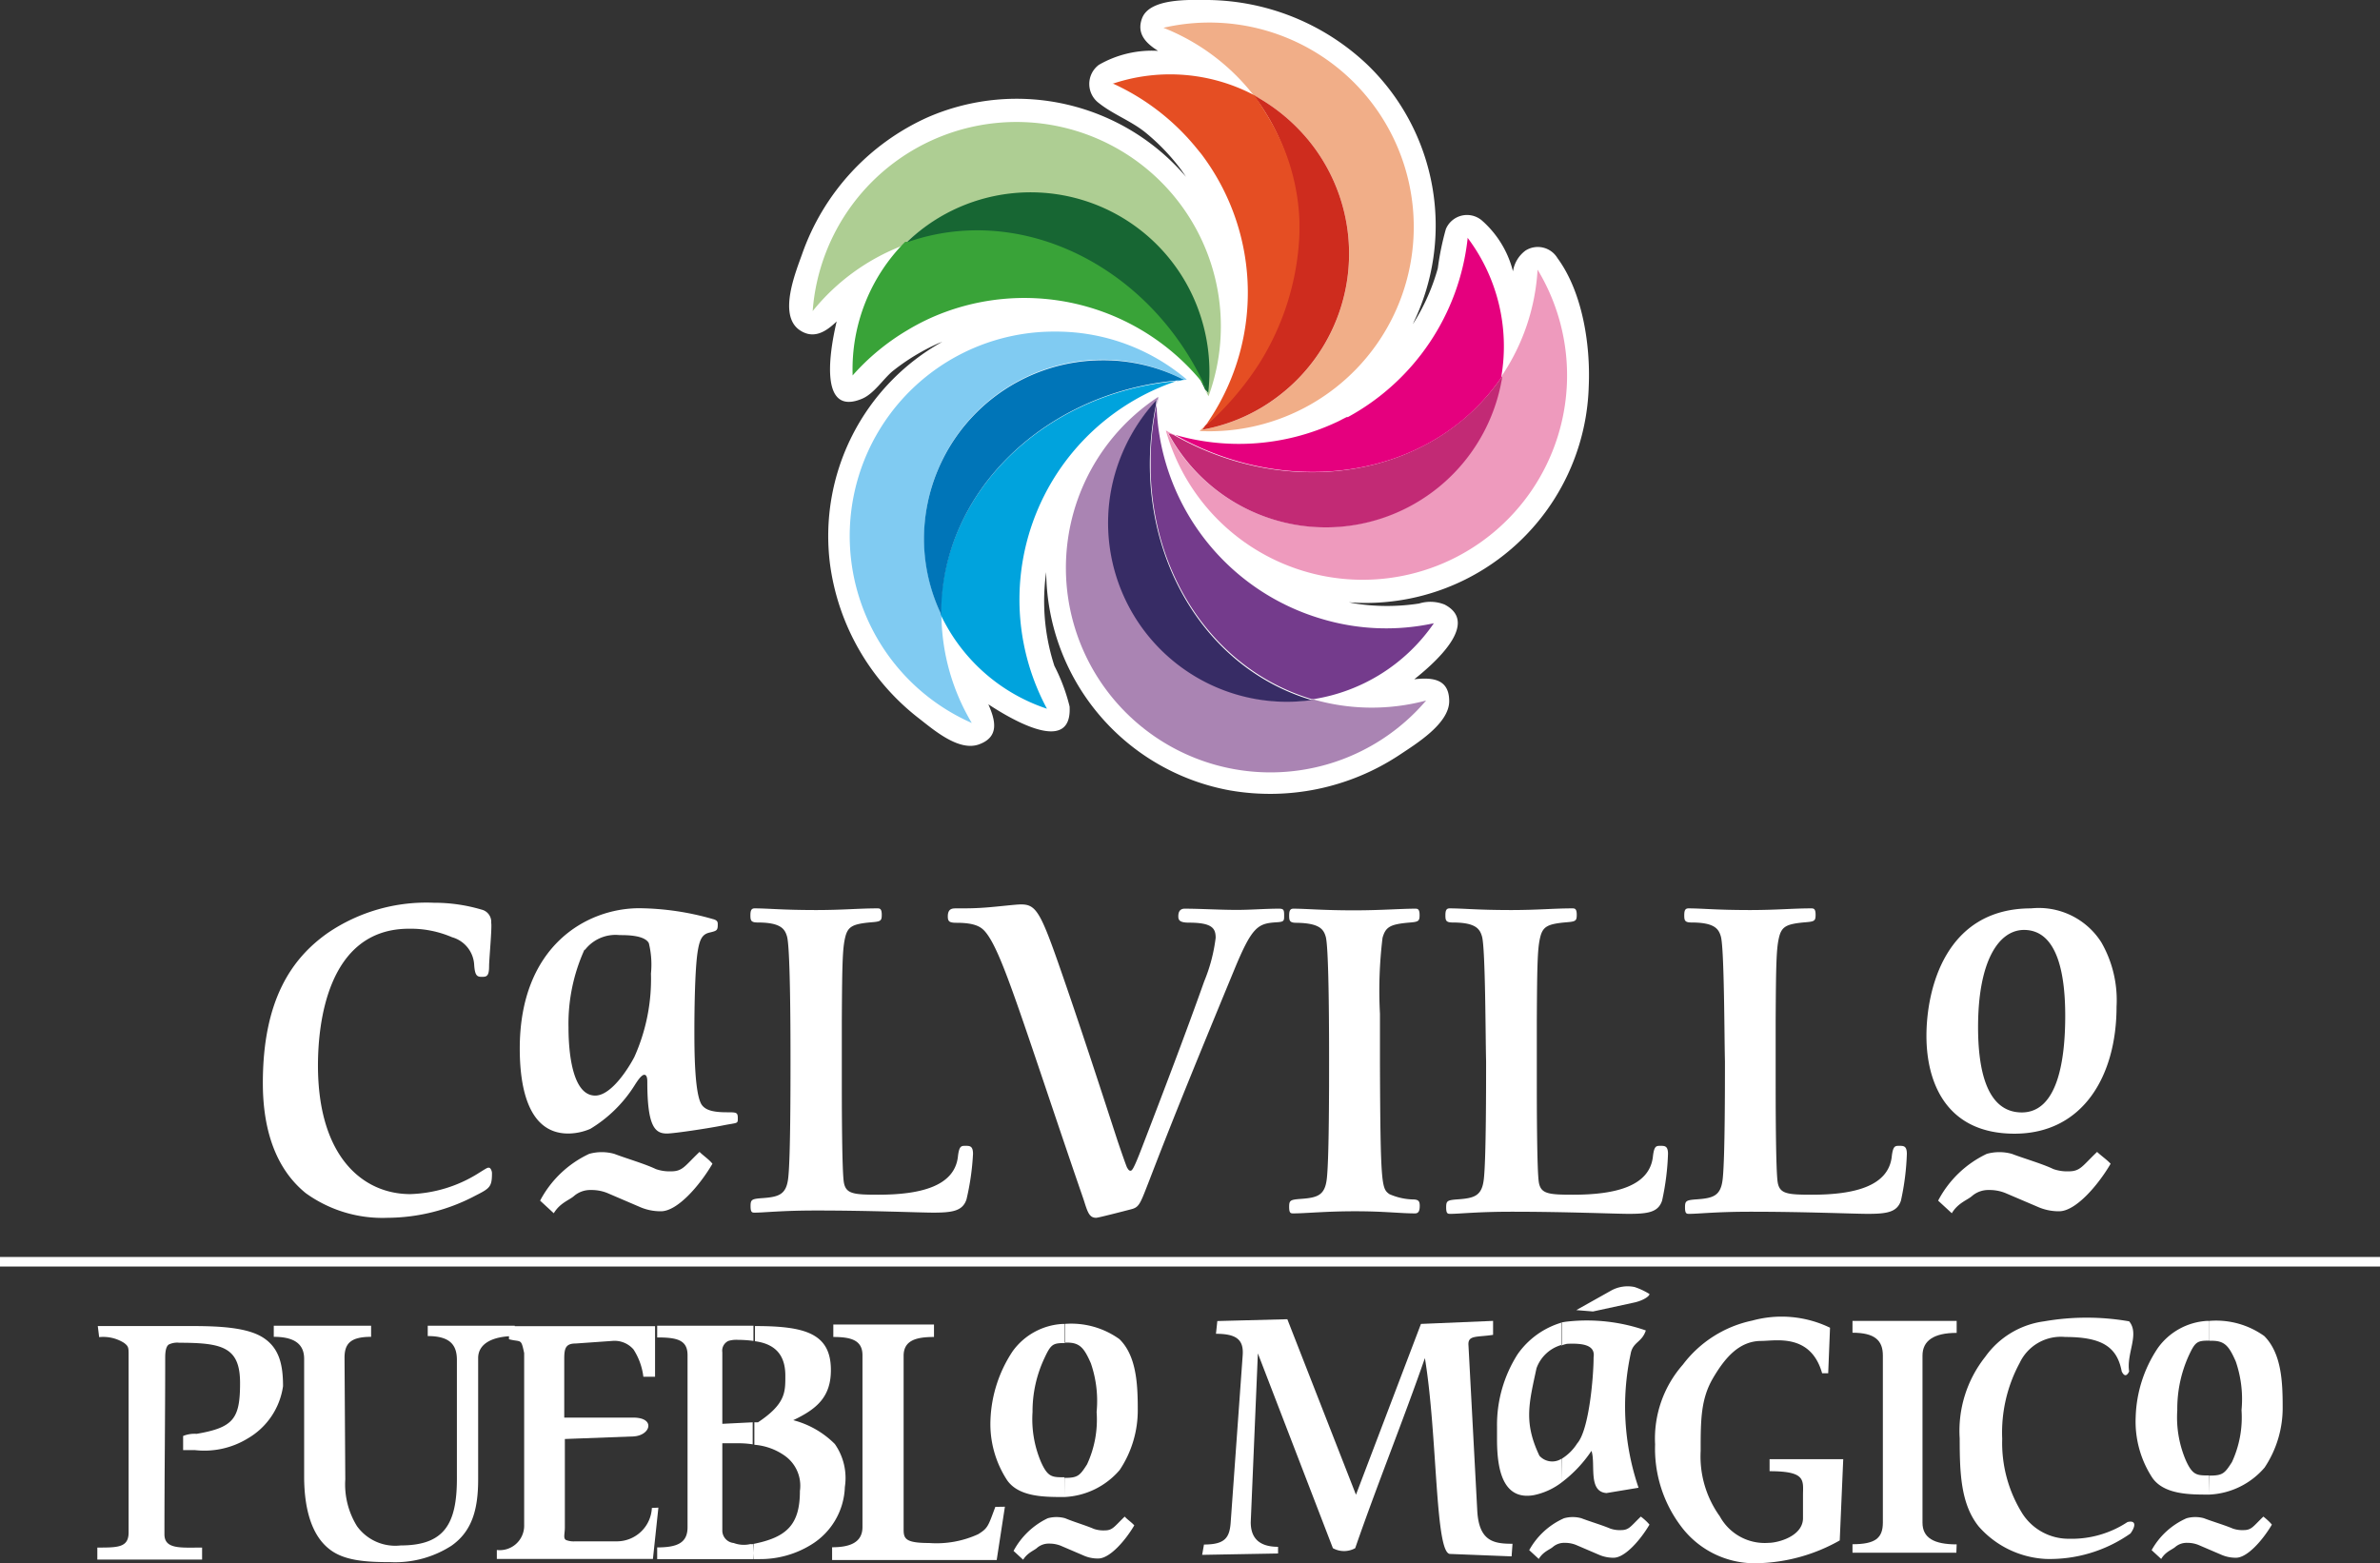 <svg xmlns="http://www.w3.org/2000/svg" viewBox="0 0 156.74 102.96"><rect x="0" y="0" width="156.74" height="102.96" fill="#333333" stroke="none"/><defs><style>.cls-1,.cls-17{fill:#fff;}.cls-2{fill:#80cbf2;}.cls-10,.cls-11,.cls-12,.cls-13,.cls-14,.cls-15,.cls-16,.cls-17,.cls-2,.cls-3,.cls-4,.cls-5,.cls-6,.cls-7,.cls-8,.cls-9{fill-rule:evenodd;}.cls-3{fill:#00a3dd;}.cls-4{fill:#0075b8;}.cls-5{fill:#aa84b3;}.cls-6{fill:#743b8c;}.cls-7{fill:#372c65;}.cls-8{fill:#ee9abd;}.cls-9{fill:#c22a75;}.cls-10{fill:#f1ae88;}.cls-11{fill:#ce2c1e;}.cls-12{fill:#aece93;}.cls-13{fill:#176633;}.cls-14{fill:#39a338;}.cls-15{fill:#e54e23;}.cls-16{fill:#e5007e;}</style></defs><title>Recurso 19MUESTRA</title><g id="Capa_2" data-name="Capa 2"><g id="HOME_copia" data-name="HOME copia"><path class="cls-1" d="M102.57,17a1.51,1.51,0,0,0-2.1-.5,2.1,2.1,0,0,0-.83,1.37,6.6,6.6,0,0,0-2.06-3.36,1.51,1.51,0,0,0-2.36.58,18.27,18.27,0,0,0-.53,2.58,13.51,13.51,0,0,1-1.53,3.5l-.12.18a14.72,14.72,0,0,0-3-17.1A15.51,15.51,0,0,0,79.59,0c-1.15,0-3.87-.16-4.38,1.21-.37,1,.25,1.64,1.06,2.14a7,7,0,0,0-3.9.92,1.57,1.57,0,0,0,0,2.52c.94.75,2.12,1.17,3.07,1.94a13.88,13.88,0,0,1,2.33,2.43c.12.16.23.33.34.49a14.67,14.67,0,0,0-17-3.93,15.49,15.49,0,0,0-8.28,9c-.45,1.26-1.57,4-.2,5,.92.65,1.74.16,2.47-.55-.59,2.52-1,6.22,1.68,5.09.78-.33,1.37-1.28,2-1.81a13.9,13.9,0,0,1,3.05-1.85l.23-.09a14.65,14.65,0,0,0-7.4,14.63,15.44,15.44,0,0,0,5.76,10.1c1,.77,2.69,2.28,4.05,1.79s1.09-1.58.62-2.64c2.18,1.43,5.52,3.1,5.35.14a12.1,12.1,0,0,0-1-2.67A13.78,13.78,0,0,1,68.77,40a13.51,13.51,0,0,1,.13-2.32A14.74,14.74,0,0,0,81,52.06a15.44,15.44,0,0,0,11.14-2.32c1.11-.74,3.3-2.07,3.3-3.56s-1.14-1.57-2.3-1.44c1.89-1.5,4.13-3.81,2-4.92a2.52,2.52,0,0,0-1.68-.07,13.85,13.85,0,0,1-4.22,0l-.41-.08a14.69,14.69,0,0,0,15.8-14.23C104.75,22.71,104.22,19.24,102.57,17Z"/><path class="cls-2" d="M78.16,25a13.31,13.31,0,0,0-8.64-3.16A13.46,13.46,0,0,0,64,47.62a14.14,14.14,0,0,1-2-7.14,11.6,11.6,0,0,1-1.14-5A11.78,11.78,0,0,1,72.64,23.69,11.52,11.52,0,0,1,77.93,25l-.32.09Z"/><path class="cls-3" d="M77.93,25l-.32.09c-8.7.73-15.54,7.23-15.66,15.16v.23a.08.08,0,0,1,0,0,11.88,11.88,0,0,0,7,6.2,15.18,15.18,0,0,1,9-21.73ZM62,40.21v0Z"/><path class="cls-4" d="M77.93,25a11.52,11.52,0,0,0-5.3-1.27A11.78,11.78,0,0,0,60.85,35.48a11.6,11.6,0,0,0,1.14,5s0-.07,0-.11c0-8,6.89-14.59,15.66-15.32Z"/><path class="cls-5" d="M76.28,26.14a13.47,13.47,0,1,0,17.64,20,13.91,13.91,0,0,1-7.41-.07,11.78,11.78,0,0,1-13-15,12.13,12.13,0,0,1,2.7-4.75v.34A4.66,4.66,0,0,0,76.28,26.14Z"/><path class="cls-6" d="M76.16,26.35v.34A18.53,18.53,0,0,0,75.78,30v1.14c.2,6.93,4.27,13,10.61,14.91a.25.25,0,0,1,.11,0,11.86,11.86,0,0,0,7.93-5,14.79,14.79,0,0,1-7.43-.3A15.16,15.16,0,0,1,76.16,26.35ZM86.5,46.1l-.57.07.57-.07Z"/><path class="cls-7" d="M76.16,26.35a12.13,12.13,0,0,0-2.7,4.75,11.78,11.78,0,0,0,13,15,.2.2,0,0,0-.11,0c-7.68-2.3-12-10.75-10.23-19.39Z"/><path class="cls-8" d="M76.78,28.35a13.46,13.46,0,1,0,24.48-10.59,13.94,13.94,0,0,1-2.36,7,11.77,11.77,0,0,1-22,3.75,1.28,1.28,0,0,0,.32.09Z"/><path class="cls-9" d="M76.94,28.53a11.77,11.77,0,0,0,22-3.75l-.07.09C94.3,31.48,84.91,33,77.25,28.62A1.28,1.28,0,0,1,76.94,28.53Z"/><path class="cls-10" d="M79,28.39A13.46,13.46,0,1,0,76.62,1.83a14.15,14.15,0,0,1,5.93,4.43A12.13,12.13,0,0,1,86.46,9.6a11.78,11.78,0,0,1-2.27,16.5,11.59,11.59,0,0,1-5,2.2,1.91,1.91,0,0,0,.18-.27Z"/><path class="cls-11" d="M79.18,28.3a11.59,11.59,0,0,0,5-2.2A11.78,11.78,0,0,0,86.46,9.6a12.13,12.13,0,0,0-3.91-3.34l.07.11c4.84,6.36,3.32,15.77-3.25,21.66A1.91,1.91,0,0,1,79.18,28.3Z"/><path class="cls-12" d="M79.59,26.1a13.46,13.46,0,1,0-26.07-5.61,14.08,14.08,0,0,1,6-4.34,11.79,11.79,0,0,1,20,9.73l-.2-.27Z"/><path class="cls-13" d="M79.57,25.87a11.91,11.91,0,0,0-.64-5.45,11.76,11.76,0,0,0-19.41-4.27s.09,0,.11,0c7.52-2.73,16,1.48,19.73,9.5Z"/><path class="cls-14" d="M79.25,25.35l.33.43c-.06-.1-.13-.17-.19-.27-3.64-7.94-12.08-12.17-19.57-9.58l-.08,0,0,0,0,0-.07,0-.06,0a.08.08,0,0,1,0,0,11.88,11.88,0,0,0-3.46,8.69v.11a15,15,0,0,1,3.64-3,14.4,14.4,0,0,1,2.52-1.2,15.12,15.12,0,0,1,17.29,5.2l-.2-.27Z"/><path class="cls-15" d="M79.31,28.12l.08-.11,0,0Zm4.28-20.3-.15-.26-.08-.12c-.2-.33-.41-.65-.64-1l-.1-.13,0,0,.21.11.25.14a2.43,2.43,0,0,1-.25-.16l-.25-.14v0h0a11.88,11.88,0,0,0-9.32-.74l.07,0h0a15.26,15.26,0,0,1,5.48,4.25l.31.38a15.14,15.14,0,0,1,.14,18.06c.08-.09.12-.18.2-.26l.13-.12-.08.13a19.78,19.78,0,0,0,3.41-4,17.3,17.3,0,0,0,2.66-8.64V14.6A14.21,14.21,0,0,0,83.59,7.82Z"/><path class="cls-16" d="M77.2,28.61l-.26-.08A1.08,1.08,0,0,0,77.2,28.61ZM96.65,15.66v.08l0,0a15.29,15.29,0,0,1-7.88,11.73l-.08,0-.3.15-.27.14-.13.06a15.15,15.15,0,0,1-11,.7l.26.09h0l.08,0h0c6.19,3.54,13.51,3.21,18.47-.53h0l.26-.2A13.84,13.84,0,0,0,98.78,25l.09-.13h0c0,.07,0,.15,0,.22a1.57,1.57,0,0,0,0,.3,1.14,1.14,0,0,1,0-.27,1.49,1.49,0,0,0,0-.25l0,0a.08.08,0,0,1,0-.05A11.88,11.88,0,0,0,96.65,15.66Z"/><path class="cls-17" d="M74.7,100.47c-.59,1-1.61,2.18-2.37,2.18a2.28,2.28,0,0,1-1-.21l-1.47-.63a2,2,0,0,0-.75-.14,1.18,1.18,0,0,0-.79.26c-.19.19-.63.31-.94.8l-.63-.58A5,5,0,0,1,69,100a2.15,2.15,0,0,1,1.15,0c.54.23,1.36.47,1.89.7a1.94,1.94,0,0,0,.7.1c.54,0,.63-.24,1.33-.91C74.26,100.1,74.53,100.27,74.7,100.47Z"/><path class="cls-17" d="M33.9,88c-1.45,0-2.41.49-2.41,1.45v8c0,2-.42,3.42-1.76,4.36a6.85,6.85,0,0,1-4,1.08c-1.68,0-3.12-.1-4.08-.89-1.17-.94-1.62-2.72-1.62-4.75V89.5c0-1-.68-1.45-2-1.45v-.73h6.41v.73c-1.36,0-1.75.45-1.75,1.38l.05,8a5.23,5.23,0,0,0,.77,3.09,3.11,3.11,0,0,0,2.88,1.27c2.88,0,3.7-1.43,3.7-4.4V89.57c0-1-.47-1.57-1.92-1.57v-.68H33.9Z"/><path class="cls-17" d="M43.36,99.3,43,102.68H32.72v-.59a1.61,1.61,0,0,0,1.8-1.64V89.12c-.21-1-.19-.7-1-.91v-.86h9.62v3.33h-.77a4.24,4.24,0,0,0-.65-1.8,1.65,1.65,0,0,0-1.4-.56l-2.41.17c-.65,0-.75.31-.75,1v3.88h4.54c1.52,0,1.13,1.2,0,1.24l-4.5.17,0,5.81c0,.45-.12.72.07.84a1.37,1.37,0,0,0,.61.09h2.78a2.31,2.31,0,0,0,2.27-2.2Z"/><path class="cls-17" d="M55.64,97.94a4.63,4.63,0,0,1-2.25,3.82,6.37,6.37,0,0,1-3.35.93h-.42v-1c2.22-.44,3.06-1.29,3.06-3.49a2.42,2.42,0,0,0-1-2.32,4,4,0,0,0-2-.72V93.68l.24,0c1.83-1.22,1.8-2,1.8-3.07s-.4-2.06-2-2.27v-1c3.28,0,5,.47,5,2.9,0,1.78-.94,2.57-2.48,3.3a6,6,0,0,1,2.74,1.57A3.9,3.9,0,0,1,55.64,97.94Zm-6,4.75H43.28v-.77c1.33,0,2-.3,2-1.33V89.26c0-1-.68-1.17-2-1.17v-.77h6.34v1a7.5,7.5,0,0,0-1-.07,1.81,1.81,0,0,0-.65.07.71.71,0,0,0-.4.75v4.71l2-.1v1.45a6.38,6.38,0,0,0-1-.07h-1v5.71a.83.83,0,0,0,.75.86,1.91,1.91,0,0,0,1.1.07.62.62,0,0,0,.17,0Z"/><path class="cls-17" d="M66.18,99.24l-.54,3.51H54.8v-.84c1.15,0,2-.3,2-1.33V89.26c0-1-.77-1.2-1.92-1.2v-.82h6.63v.82c-1.15,0-2,.21-2,1.24v11.42c0,.61.09.91,1.68.91a6.59,6.59,0,0,0,3.23-.58c.65-.4.66-.54,1.13-1.8Z"/><path class="cls-17" d="M74.93,92.82a7.08,7.08,0,0,1-1.19,4,5.09,5.09,0,0,1-3.63,1.78V97.34c.87,0,1-.14,1.48-.89A7,7,0,0,0,72.22,93a7.61,7.61,0,0,0-.38-3.21c-.44-1-.72-1.36-1.57-1.36h-.16V87.2a5.44,5.44,0,0,1,3.61,1C74.84,89.29,74.93,91.16,74.93,92.82ZM70.11,98.6H70c-1.2,0-2.9,0-3.67-1.1a6.76,6.76,0,0,1-1.1-4A8.74,8.74,0,0,1,66.69,89,4.35,4.35,0,0,1,70,87.2h.14v1.26c-.8,0-.93.07-1.36,1A8.22,8.22,0,0,0,68,93a7.19,7.19,0,0,0,.56,3.3c.45,1,.73,1,1.54,1h0Z"/><path class="cls-17" d="M18.64,91.3a4.75,4.75,0,0,1-2.32,3.44,5.47,5.47,0,0,1-3.49.77l-.77,0v-.93a2,2,0,0,1,.89-.14c2.44-.42,2.86-1,2.86-3.35s-1.15-2.65-4-2.65a1.26,1.26,0,0,0-.7.12c-.16.12-.23.4-.23.86,0,4-.05,7.63-.05,11.64,0,1,1.1.87,2.48.87v.79H6.41v-.79c1.36,0,2.06,0,2.06-1l0-11.66c0-.51,0-.59-.3-.82a2.57,2.57,0,0,0-1.64-.38l-.09-.73h6.2c1.87,0,3.67.1,4.7.77S18.64,89.84,18.64,91.3Z"/><path class="cls-17" d="M99.55,102.51l-4.05-.16c-1,0-.82-7.8-1.66-12.9-1.45,4.17-3.16,8.38-4.59,12.52a1.51,1.51,0,0,1-1.47,0L82.84,89.14l-.47,11.12c0,.94.45,1.62,1.8,1.62v.44l-5,.09.12-.68c1.38,0,1.69-.44,1.76-1.47l.79-11c.07-1-.38-1.41-1.76-1.41l.09-.84,4.61-.12,4.52,11.56L93.58,87.2,98.33,87l0,.92c-1.1.17-1.68,0-1.62.7l.58,10.91c.12,2,1.1,2.15,2.32,2.15Z"/><path class="cls-17" d="M108.63,85.23c0,.16-.45.44-1,.56l-2.72.59-1.1-.09L106.11,85a2.25,2.25,0,0,1,1.54-.23A4.65,4.65,0,0,1,108.63,85.23Z"/><path class="cls-17" d="M121.16,101.46a11.51,11.51,0,0,1-5.38,1.5,6.05,6.05,0,0,1-5.08-2.44A8.48,8.48,0,0,1,109,95.13a7.37,7.37,0,0,1,1.83-5.25,7.7,7.7,0,0,1,4.57-2.9,7.32,7.32,0,0,1,5.12.47l-.12,3H120c-.75-2.65-3.07-2.13-4-2.13-1.43,0-2.37,1.06-3.18,2.44S112,93.5,112,95.58a6.75,6.75,0,0,0,1.26,4.29,3.37,3.37,0,0,0,3.21,1.75c.61,0,2.23-.42,2.27-1.59l0-1.52c0-1,.24-1.61-2.2-1.61v-.79h4.85Z"/><path class="cls-17" d="M128.84,102.27H122v-.56c1.5,0,2-.4,2-1.43v-11c0-1-.54-1.5-2-1.5V87h6.86v.79c-1.5,0-2.25.51-2.25,1.5v11c0,1,.75,1.43,2.25,1.43Z"/><path class="cls-17" d="M140.31,101a9.24,9.24,0,0,1-5.57,1.68,6.3,6.3,0,0,1-4.42-2.13c-1.19-1.47-1.26-3.53-1.26-5.8a7.85,7.85,0,0,1,1.68-5.38,5.67,5.67,0,0,1,3.88-2.34,16.3,16.3,0,0,1,5.6,0c.7.84-.19,2.11,0,3.3-.16.33-.33.33-.49,0-.3-1.59-1.26-2.27-3.72-2.27a3,3,0,0,0-3,1.71,9.64,9.64,0,0,0-1.15,5,8.78,8.78,0,0,0,1.34,4.94,3.62,3.62,0,0,0,3.07,1.64,6.67,6.67,0,0,0,3.84-1.1C140.63,100.12,140.7,100.45,140.31,101Z"/><path class="cls-17" d="M150.33,92.66a7.08,7.08,0,0,1-1.19,4,5.09,5.09,0,0,1-3.63,1.78V97.19c.87,0,1-.14,1.48-.89a7,7,0,0,0,.63-3.42,7.61,7.61,0,0,0-.38-3.21c-.44-1-.72-1.36-1.57-1.36h-.16V87a5.44,5.44,0,0,1,3.61,1C150.25,89.14,150.33,91,150.33,92.66Zm-4.82,5.78h-.09c-1.2,0-2.9,0-3.67-1.1a6.76,6.76,0,0,1-1.1-4,8.59,8.59,0,0,1,1.45-4.54,4.29,4.29,0,0,1,3.26-1.8h.14V88.3c-.8,0-.93.07-1.36,1a8.47,8.47,0,0,0-.75,3.58,7.19,7.19,0,0,0,.56,3.3c.45,1,.73,1,1.54,1h0Z"/><path class="cls-17" d="M149.62,100.42c-.59,1-1.61,2.18-2.36,2.18a2.37,2.37,0,0,1-1-.21l-1.47-.63a1.92,1.92,0,0,0-.75-.14,1.14,1.14,0,0,0-.77.26c-.21.19-.65.31-.94.8l-.63-.58A4.88,4.88,0,0,1,144,100a2.14,2.14,0,0,1,1.15,0c.54.21,1.36.45,1.9.68a1.89,1.89,0,0,0,.7.1c.54,0,.63-.24,1.31-.89C149.2,100,149.46,100.22,149.62,100.42Z"/><path class="cls-17" d="M108.63,100.42c-.59,1-1.61,2.18-2.36,2.18a2.37,2.37,0,0,1-1-.21l-1.47-.63a1.92,1.92,0,0,0-.75-.14,1.14,1.14,0,0,0-.77.26c-.21.19-.65.31-.94.8l-.63-.58A4.88,4.88,0,0,1,103,100a2.14,2.14,0,0,1,1.15,0c.54.21,1.36.45,1.9.68a1.88,1.88,0,0,0,.7.1c.54,0,.63-.24,1.31-.89C108.21,100,108.47,100.22,108.63,100.42Z"/><path class="cls-17" d="M104.81,95.56a8.55,8.55,0,0,1-1.94,2.06V96.07a3.21,3.21,0,0,0,1-1c.79-.89,1.08-4.45,1.08-5.67.12-.79-.65-.94-1.75-.89a3.17,3.17,0,0,0-.38.11V87.11a3.79,3.79,0,0,1,.44-.07,11.78,11.78,0,0,1,5.13.59c-.26.8-.86.75-1,1.54a16.59,16.59,0,0,0,.52,8.82l-2.11.35C104.56,98.25,105.1,96.42,104.81,95.56Zm-1.94,2.06a4.47,4.47,0,0,1-1.87.86c-2.16.37-2.39-2-2.41-3.53v-.14c0-.31,0-.59,0-.82a8.67,8.67,0,0,1,1.36-4.8,5.4,5.4,0,0,1,2.9-2.08v1.47a2.46,2.46,0,0,0-1.66,1.54c-.51,2.36-.84,3.58.19,5.76a1.13,1.13,0,0,0,1.47.19Z"/><path class="cls-17" d="M46.92,76.65c-.85,1.45-2.31,3.13-3.39,3.13a3.4,3.4,0,0,1-1.43-.3L40,78.58a2.76,2.76,0,0,0-1.08-.2,1.64,1.64,0,0,0-1.1.38c-.3.28-.93.45-1.35,1.15l-.9-.83A7,7,0,0,1,38.8,76a3.08,3.08,0,0,1,1.66,0c.78.3,2,.65,2.73,1a2.71,2.71,0,0,0,1,.15c.78,0,.9-.35,1.88-1.28C46.32,76.12,46.7,76.37,46.92,76.65Z"/><path class="cls-17" d="M139,76.65c-.85,1.45-2.31,3.13-3.39,3.13a3.4,3.4,0,0,1-1.43-.3l-2.11-.9a2.76,2.76,0,0,0-1.08-.2,1.64,1.64,0,0,0-1.1.38c-.3.28-.93.45-1.35,1.15l-.9-.83A7,7,0,0,1,130.84,76a3.08,3.08,0,0,1,1.66,0c.78.3,2,.65,2.73,1a2.71,2.71,0,0,0,1,.15c.78,0,.9-.35,1.88-1.28C138.37,76.12,138.74,76.37,139,76.65Z"/><path class="cls-1" d="M32.21,63.64c0,.67-.17.7-.48.7s-.45-.08-.5-.76a2,2,0,0,0-1.46-1.85,6.88,6.88,0,0,0-2.83-.56c-5.46,0-6,6.44-6,9,0,6.07,3,8.48,6.08,8.48a8.93,8.93,0,0,0,4.4-1.32c.67-.42.67-.42.78-.42s.2.22.2.36c0,.9-.14,1-1.09,1.48a12.46,12.46,0,0,1-5.77,1.46,8.63,8.63,0,0,1-5.4-1.62c-2.32-1.88-2.83-4.87-2.83-7.25,0-5.52,1.93-8.23,4.26-9.88a11.53,11.53,0,0,1,7-2,10.93,10.93,0,0,1,3.14.45.83.83,0,0,1,.64.87C32.41,61.09,32.21,63.19,32.21,63.64Z"/><path class="cls-1" d="M51.83,61.68c-.14-.48-.39-.92-1.93-.92-.45,0-.48-.14-.48-.48s.08-.45.28-.45c.92,0,1.79.11,4.06.11,1.74,0,2.8-.11,4-.11.17,0,.31,0,.31.42s-.08.45-.73.5c-1.2.11-1.51.28-1.68,1s-.2,1.68-.22,5.52l0,3.92c0,1.2,0,6,.14,6.72s.64.78,2.24.78c2.74,0,5-.53,5.26-2.46.08-.76.22-.76.5-.76s.5,0,.5.53A16.7,16.7,0,0,1,63.65,79c-.25.76-.92.87-2.18.87-.9,0-4.14-.14-7.7-.14-2.32,0-3.42.14-4.06.14-.17,0-.28,0-.28-.42s.06-.48.7-.53c1.18-.08,1.68-.22,1.79-1.43.14-1.4.14-6,.14-7.67C52.06,68.49,52.06,62.47,51.83,61.68Z"/><path class="cls-1" d="M69.66,63.33c1.48,4.23,2.91,8.65,3.95,11.84,0,0,.56,1.65.62,1.74s.11.2.22.2.22-.14.73-1.46c1.51-3.92,3-7.84,4.12-11a11,11,0,0,0,.76-2.88c0-.62-.22-1-1.76-1-.62,0-.7-.17-.7-.42s.08-.5.42-.5c1,0,2.3.08,3.44.08.92,0,1.85-.08,2.77-.08.31,0,.34.08.34.45s0,.42-.56.45c-1.18.08-1.57.31-2.74,3.16-3.11,7.53-4.23,10.33-5.6,13.89-.59,1.51-.64,1.71-1.18,1.85s-2.16.56-2.3.56c-.45,0-.56-.36-.81-1.15-.11-.34-.36-1-2.52-7.42-2.21-6.55-3.14-9.32-4-10.3-.25-.28-.64-.56-1.85-.56-.48,0-.59-.08-.59-.42,0-.53.31-.53.56-.53.76,0,1.23,0,2-.06s1.93-.2,2.24-.2C68.18,59.56,68.49,60,69.66,63.33Z"/><path class="cls-1" d="M91.5,78.65A4.11,4.11,0,0,0,93,79c.39,0,.5.08.5.42s-.08.5-.31.5c-1,0-2-.14-3.95-.14s-3.25.14-4.06.14c-.17,0-.28,0-.28-.42s.06-.48.7-.53c1.18-.08,1.68-.22,1.79-1.43.14-1.4.14-6,.14-7.67,0-1.37,0-7.39-.22-8.17-.14-.48-.39-.9-1.93-.92-.45,0-.48-.14-.48-.48s.08-.45.28-.45c.84,0,1.93.11,4,.11,1.71,0,3.11-.11,4-.11.17,0,.31,0,.31.42s-.08.45-.73.5c-1.2.11-1.51.28-1.71,1a28.73,28.73,0,0,0-.17,5l0,3.3C90.91,78.2,91,78.28,91.5,78.65Z"/><path class="cls-1" d="M97.6,61.68c-.14-.48-.39-.92-1.93-.92-.45,0-.48-.14-.48-.48s.08-.45.28-.45c.92,0,1.79.11,4.06.11,1.74,0,2.8-.11,4-.11.17,0,.31,0,.31.42s-.08.45-.73.5c-1.2.11-1.51.28-1.68,1s-.2,1.68-.22,5.52l0,3.92c0,1.2,0,6,.14,6.72s.64.78,2.24.78c2.74,0,5-.53,5.26-2.46.08-.76.22-.76.5-.76s.5,0,.5.53a16.7,16.7,0,0,1-.39,3.08c-.25.76-.92.87-2.18.87-.9,0-4.14-.14-7.7-.14-2.32,0-3.42.14-4.06.14-.17,0-.28,0-.28-.42s.06-.48.7-.53c1.18-.08,1.68-.22,1.79-1.43.14-1.4.14-6,.14-7.67C97.83,68.49,97.83,62.47,97.6,61.68Z"/><path class="cls-1" d="M113.33,61.68c-.14-.48-.39-.92-1.93-.92-.45,0-.48-.14-.48-.48s.08-.45.28-.45c.92,0,1.79.11,4.06.11,1.74,0,2.8-.11,4-.11.17,0,.31,0,.31.42s-.08.45-.73.5c-1.2.11-1.51.28-1.68,1s-.2,1.68-.22,5.52l0,3.92c0,1.2,0,6,.14,6.72s.64.78,2.24.78c2.74,0,5-.53,5.26-2.46.08-.76.22-.76.5-.76s.5,0,.5.53a16.7,16.7,0,0,1-.39,3.08c-.25.76-.92.87-2.18.87-.9,0-4.14-.14-7.7-.14-2.32,0-3.42.14-4.06.14-.17,0-.28,0-.28-.42s.06-.48.7-.53c1.18-.08,1.68-.22,1.79-1.43.14-1.4.14-6,.14-7.67C113.56,68.49,113.56,62.47,113.33,61.68Z"/><path class="cls-1" d="M46.93,60.53c.34.08.34.22.34.36,0,.39-.06.42-.53.53s-.67.39-.81,1.37c-.17,1.2-.2,3.86-.2,5.07s0,4.17.48,4.9c.22.31.62.5,1.65.5.64,0,.73,0,.73.39s0,.28-1,.48-3.22.53-3.67.53c-.78,0-1.29-.45-1.29-3.39,0-.14,0-.48-.2-.48s-.5.48-.64.7a8.84,8.84,0,0,1-2.91,2.86,3.73,3.73,0,0,1-1.46.31c-2.77,0-3.19-3.36-3.19-5.6,0-6.77,4.42-9.24,7.87-9.24A18,18,0,0,1,46.93,60.53Zm-8.43,2a11.82,11.82,0,0,0-1.06,5.15c0,1.51.22,4.48,1.76,4.48,1.12,0,2.3-2,2.58-2.55a12.52,12.52,0,0,0,1.09-5.49,5.9,5.9,0,0,0-.14-2c-.28-.53-1.46-.53-1.93-.53A2.55,2.55,0,0,0,38.51,62.58Z"/><path class="cls-1" d="M138.39,62.07a7.64,7.64,0,0,1,1,4.23c0,4.56-2.21,8.37-6.72,8.37s-5.8-3.39-5.8-6.44,1.23-8.4,6.89-8.4A4.88,4.88,0,0,1,138.39,62.07Zm-8.12,5.57c0,2.66.5,5.63,2.88,5.63s2.86-3.5,2.86-6.36c0-2.52-.42-5.66-2.72-5.66C131.61,61.26,130.27,63.33,130.27,67.65Z"/><rect class="cls-1" y="82.79" width="156.74" height="0.63"/></g></g></svg>